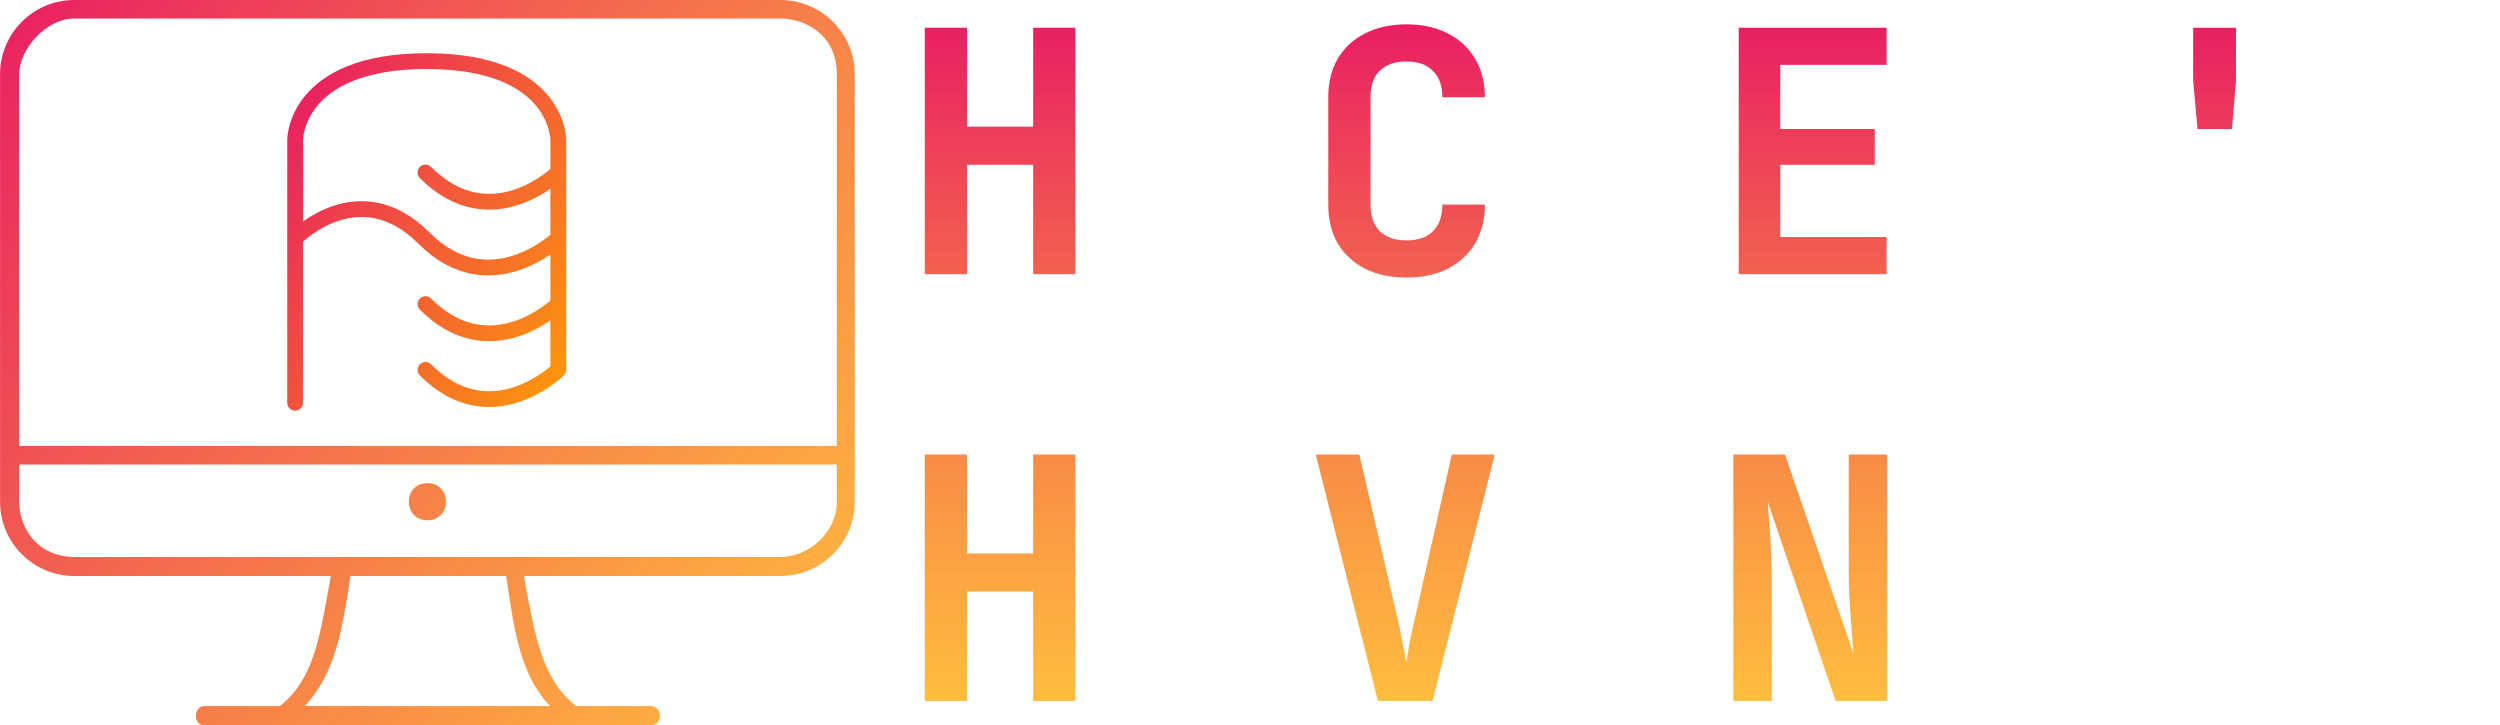 <?xml version="1.0" encoding="UTF-8"?>
<svg width="1421.8" height="412.52" version="1.1" viewBox="0 0 376.19 109.15" xml:space="preserve" xmlns="http://www.w3.org/2000/svg" xmlns:xlink="http://www.w3.org/1999/xlink"><defs><linearGradient id="c"><stop stop-color="#e91e63" offset="0"/><stop stop-color="#ffa700  " stop-opacity=".75" offset="1"/></linearGradient><linearGradient id="a"><stop stop-color="#e91e63 " offset="0"/><stop stop-color="#ffa700" offset="1"/></linearGradient><style type="text/css">
  </style><style type="text/css">
  </style><linearGradient id="f" x1="4.224" x2="132.84" y1="12.454" y2="121.6" gradientUnits="userSpaceOnUse"><stop stop-color="#e91e63" offset="0"/><stop stop-color="#ffa700" stop-opacity=".75" offset="1"/></linearGradient><linearGradient id="e" x1="668.9" x2="863.73" y1="327.21" y2="492.55" gradientUnits="userSpaceOnUse" xlink:href="#a"/><linearGradient id="d" x1="723.09" x2="807.94" y1="368.57" y2="420.72" gradientUnits="userSpaceOnUse" xlink:href="#a"/><linearGradient id="b" x1="152.96" x2="152.96" y1="16.822" y2="118.64" gradientUnits="userSpaceOnUse" xlink:href="#c"/></defs><g transform="translate(-13.803 -13.16)"><g transform="translate(9.579 .706)"><g transform="matrix(.66 0 0 .66 -437.34 -203.55)" fill="none" stroke="url(#e)"><path d="m796.32 359.11v52.5m-30.284 0c15 15 30.284 0 30.284 0m-30.284-45c15 15 30.284 0 30.284 0m-30.284 30c15 15 30.284 0 30.284 0m-60-15s14.433-15 29.433 0 30.567 0 30.567 0m-60-22.5s0-17.898 30-17.898 30 17.898 30 17.898m-60 0v60" fill="none" stroke="url(#d)" stroke-linecap="round" stroke-width="3.6"/></g><path d="m121.66 99.131h-38.599c1.664 9.23 2.756 15.579 7.867 19.572h11.16c1.887 3.3e-4 1.965 2.897-1e-5 2.897h-67.104c-1.768 2e-3 -1.673-2.895 2e-6 -2.897h11.347c5.108-3.993 6.016-10.342 7.677-19.572h-38.596c-6.177-2e-6 -11.184-5.007-11.184-11.184v-64.308c1.7e-6 -6.177 5.007-11.184 11.184-11.184h106.25c6.177-4e-6 11.184 5.007 11.184 11.184v64.308c0 6.177-5.007 11.184-11.184 11.184zm-71.586 19.572h36.921c-4.46-4.703-5.365-11.117-6.607-19.572h-23.439c-1.241 8.455-2.416 14.869-6.875 19.572zm80.074-95.065c0-6.019-4.844-8.399-8.487-8.399h-106.25c-4.225 0-8.312 4.609-8.312 8.399v55.921h123.05zm0 58.716h-123.05v5.592c0 3.171 2.025 8.2 8.312 8.326h106.25c4.2 0 8.487-3.638 8.487-8.326zm-61.612 8.388c-3.729 0.001-3.729-5.591 0-5.592 3.729-0.001 3.729 5.591 0 5.592z" clip-rule="evenodd" fill="url(#f)" fill-rule="evenodd" stroke-width=".996"/></g><g fill="url(#b)" stroke-width=".265" aria-label="HACKER'S HAVEN"><path d="m152.96 54.414v-37.084h6.35v14.884h9.957v-14.884h6.35v37.084h-6.35v-16.459h-9.957v16.459z"/><path d="m181.31 54.414 9.347-37.084h8.179l9.398 37.084h-6.502l-2.032-8.992h-9.855l-2.032 8.992zm9.703-14.173h7.518l-2.235-9.957q-0.559-2.489-0.965-4.47-0.406-2.032-0.559-2.946-0.152 0.914-0.559 2.946-0.406 1.981-0.965 4.42z"/><path d="m225.46 54.922q-3.607 0-6.248-1.321-2.642-1.372-4.115-3.81-1.422-2.489-1.422-5.842v-16.154q0-3.353 1.422-5.791 1.473-2.489 4.115-3.81 2.642-1.372 6.248-1.372 3.556 0 6.198 1.372 2.642 1.321 4.115 3.81 1.473 2.438 1.473 5.791h-6.401q0-2.591-1.422-3.962-1.372-1.422-3.962-1.422t-4.013 1.372-1.422 3.962v16.205q0 2.591 1.422 4.013 1.422 1.372 4.013 1.372t3.962-1.372q1.422-1.422 1.422-4.013h6.401q0 3.353-1.473 5.842-1.473 2.438-4.115 3.81-2.642 1.321-6.198 1.321z"/><path d="m244.35 54.414v-37.084h6.35v15.138h4.369l7.061-15.138h6.858l-8.331 17.678 8.738 19.406h-7.061l-7.315-16.408h-4.318v16.408z"/><path d="m275.44 54.414v-37.084h22.25v5.588h-16.002v9.652h14.224v5.385h-14.224v10.871h16.002v5.588z"/><path d="m305.31 54.414v-37.084h11.735q3.708 0 6.401 1.372 2.743 1.372 4.267 3.861 1.524 2.438 1.524 5.791 0 3.708-1.88 6.502-1.829 2.743-4.978 3.912l7.366 15.646h-7.112l-6.452-14.732h-4.521v14.732zm6.35-20.32h5.385q2.692 0 4.216-1.473t1.524-4.064-1.575-4.115q-1.524-1.524-4.166-1.524h-5.385z"/><path d="m344.48 32.57-0.66-7.315v-7.925h6.452v7.925l-0.61 7.315z"/><path d="m377.76 54.922q-3.81 0-6.604-1.27-2.743-1.321-4.318-3.658-1.524-2.388-1.524-5.588h6.35q0 2.286 1.676 3.658 1.676 1.321 4.47 1.321 2.743 0 4.267-1.321 1.575-1.321 1.575-3.607 0-1.88-1.067-3.2-1.067-1.372-2.946-1.88l-4.47-1.219q-4.318-1.168-6.706-4.013-2.388-2.896-2.388-6.96 0-4.724 3.15-7.518 3.15-2.845 8.484-2.845 5.385 0 8.534 2.794 3.2 2.743 3.2 7.417h-6.35q0-2.134-1.473-3.404-1.422-1.27-3.962-1.27-2.489 0-3.912 1.27-1.372 1.219-1.372 3.454 0 1.727 1.016 2.997 1.067 1.27 3.048 1.778l4.521 1.27q4.318 1.168 6.655 4.064 2.388 2.845 2.388 7.061 0 3.2-1.524 5.639-1.524 2.388-4.267 3.708t-6.452 1.321z"/><path d="m152.96 118.64v-37.084h6.35v14.884h9.957v-14.884h6.35v37.084h-6.35v-16.459h-9.957v16.459z"/><path d="m181.31 118.64 9.347-37.084h8.179l9.398 37.084h-6.502l-2.032-8.992h-9.855l-2.032 8.992zm9.703-14.173h7.518l-2.235-9.957q-0.559-2.489-0.965-4.47-0.406-2.032-0.559-2.946-0.152 0.914-0.559 2.946-0.406 1.981-0.965 4.42z"/><path d="m221.14 118.64-9.347-37.084h6.553l5.639 24.181q0.457 1.778 0.813 3.861 0.406 2.032 0.61 3.251 0.203-1.219 0.559-3.251 0.406-2.083 0.864-3.912l5.436-24.13h6.452l-9.347 37.084z"/><path d="m244.96 118.64v-37.084h22.25v5.588h-16.002v9.652h14.224v5.385h-14.224v10.871h16.002v5.588z"/><path d="m274.63 118.64v-37.084h7.772l10.312 29.972q-0.152-1.626-0.305-3.81-0.152-2.235-0.305-4.521-0.102-2.286-0.102-4.064v-17.577h5.791v37.084h-7.772l-10.211-29.972q0.102 1.473 0.254 3.556t0.254 4.267 0.102 4.013v18.136z"/></g></g></svg>
